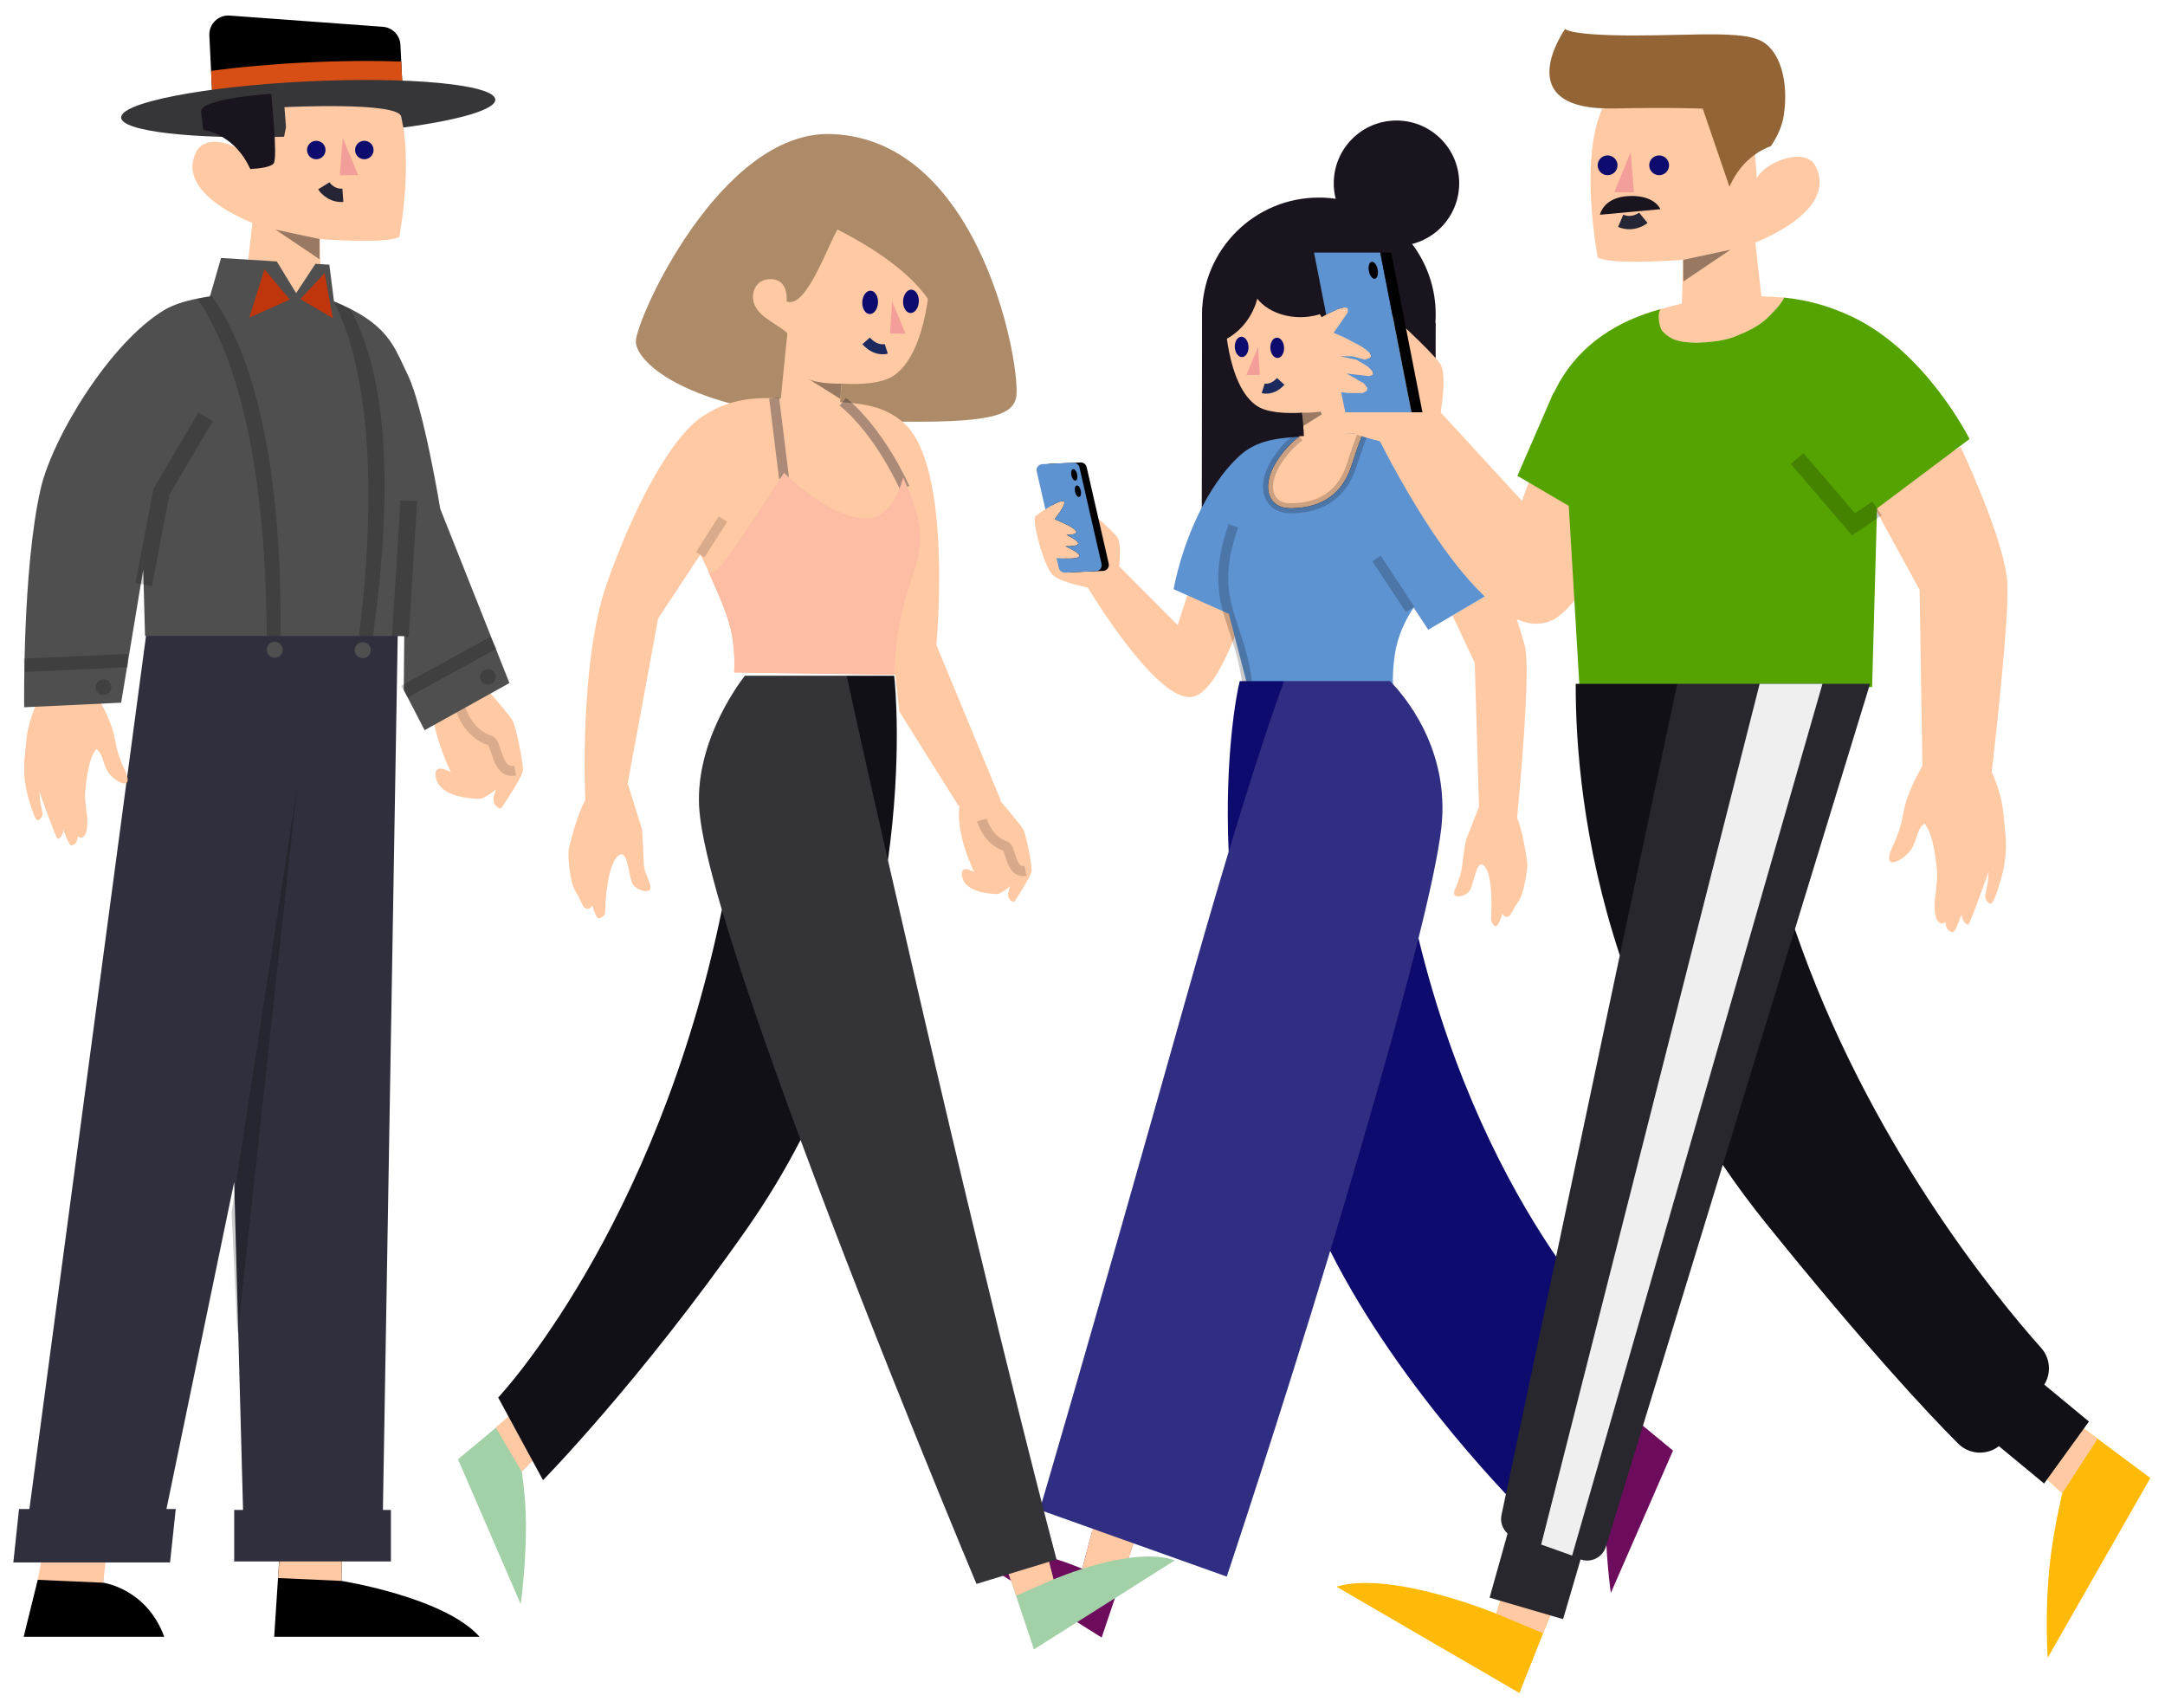 <svg width="649" height="512" viewBox="0 0 649 512" fill="none" xmlns="http://www.w3.org/2000/svg">
<g filter="url(#filter0_d_0_1)">
<path fill-rule="evenodd" clip-rule="evenodd" d="M356.342 90.182C356.313 109.522 371.969 125.224 391.308 125.253C410.648 125.281 426.35 109.627 426.379 90.287C426.408 70.947 410.753 55.245 391.413 55.216C372.073 55.187 356.371 70.842 356.342 90.182Z" fill="#19141E"/>
<path fill-rule="evenodd" clip-rule="evenodd" d="M433.423 50.953C433.408 61.337 424.977 69.742 414.594 69.726C404.211 69.711 395.806 61.281 395.821 50.897C395.837 40.514 404.267 32.109 414.65 32.124C425.034 32.14 433.439 40.57 433.423 50.953Z" fill="#19141E"/>
<path fill-rule="evenodd" clip-rule="evenodd" d="M426.376 92.735L426.287 151.878L356.251 151.774L356.339 92.631L426.376 92.735Z" fill="#19141E"/>
<path fill-rule="evenodd" clip-rule="evenodd" d="M372.781 117.659C375.881 119.721 381.518 119.975 386.318 119.698L387.422 133.338C387.422 133.338 395.215 129.938 399.677 127.42C400.447 126.988 401.114 126.579 401.626 126.217C401.542 125.414 401.349 123.545 401.105 121.21V121.201C400.663 116.997 400.062 111.28 399.668 107.513C402.298 103.525 409.461 102.628 409.471 97.019C409.471 95.338 408.489 92.43 404.863 92.425C399.996 92.416 400.687 98.25 400.687 98.25C395.186 100.392 387.586 81.631 384.341 77.441C382.565 75.149 370.902 80.537 370.902 80.537L363.165 89.194C363.015 90.255 363.56 111.524 372.781 117.659Z" fill="#FFC9A3"/>
<path fill-rule="evenodd" clip-rule="evenodd" d="M373.114 100L369.638 108.427L373.67 108.347L373.114 100Z" fill="#F39E99"/>
<path fill-rule="evenodd" clip-rule="evenodd" d="M376.815 100.366C376.902 102.049 377.891 103.361 379.026 103.295C380.161 103.23 381.011 101.813 380.924 100.129C380.837 98.446 379.848 97.134 378.713 97.199C377.578 97.265 376.728 98.682 376.815 100.366Z" fill="#0D0B6D"/>
<path fill-rule="evenodd" clip-rule="evenodd" d="M366.158 100.097C366.245 101.78 367.235 103.092 368.369 103.027C369.504 102.962 370.354 101.543 370.268 99.861C370.181 98.177 369.191 96.865 368.056 96.93C366.921 96.996 366.072 98.414 366.158 100.097Z" fill="#0D0B6D"/>
<path fill-rule="evenodd" clip-rule="evenodd" d="M373.541 80.442C373.538 82.77 373.146 85.008 372.43 87.082C372.335 87.341 372.24 87.609 372.13 87.867C371.44 89.604 370.521 91.214 369.412 92.651C366.422 96.518 362.044 99.134 357.086 99.659C356.832 99.685 356.582 99.706 356.328 99.716L356.339 92.632H356.344C356.339 92.41 356.339 92.194 356.34 91.973C356.353 83.229 359.23 75.195 364.037 68.865C364.931 67.687 365.894 66.572 366.917 65.519C369.236 67.551 371.07 70.177 372.217 73.181C373.075 75.421 373.545 77.871 373.541 80.442Z" fill="#19141E"/>
<path fill-rule="evenodd" clip-rule="evenodd" d="M400.715 80.032C400.707 85.092 396.121 89.35 389.863 90.649C389.368 90.755 388.864 90.84 388.346 90.903C387.516 91.014 386.661 91.066 385.792 91.065C377.558 91.052 370.892 86.094 370.901 79.987C370.902 79.4 370.964 78.823 371.086 78.263C372.211 72.975 378.382 68.938 385.824 68.949C393.979 68.961 400.594 73.829 400.71 79.856C400.715 79.914 400.715 79.973 400.715 80.032Z" fill="#19141E"/>
<path d="M374.66 112.383C374.66 112.383 377.288 113.231 379.92 110.303" stroke="#1C295E" stroke-width="3"/>
<path opacity="0.401" fill-rule="evenodd" clip-rule="evenodd" d="M386.32 119.696C386.32 119.696 392.394 119.876 394.983 118.461L386.643 123.698L386.32 119.696Z" fill="black"/>
<path fill-rule="evenodd" clip-rule="evenodd" d="M378.724 125.169C378.724 125.169 380.312 125.098 382.755 125.252C386.175 125.468 386.786 125.474 386.786 125.474L386.384 120.493L377.149 121.71L378.724 125.169Z" fill="#19141E"/>
<path fill-rule="evenodd" clip-rule="evenodd" d="M331.489 165.74C331.83 162.402 331.963 158.408 330.902 156.978C328.956 154.353 319.333 146.417 319.333 146.417L318.82 153.039L316.542 145.265C316.542 145.265 314.019 146.013 311.577 147.291C309.398 148.43 307.331 150.073 306.428 150.714C305.135 151.634 308.896 165.785 311.577 168.332C313.418 170.08 318.847 171.435 322.068 172.113C328.22 182.049 344.618 206.875 353.677 204.827C363.088 202.699 371.819 169.802 371.819 169.802L355.946 162.069L349.034 183.372L331.489 165.74ZM439.353 237.834L435.49 247.715C435.49 247.715 434.903 250.259 434.575 253.265C434.247 256.272 434.121 258.1 432.131 262.611C430.743 265.755 435.233 264.816 436.506 263.06C437.819 261.249 438.483 253.825 440.644 255.294C442.805 256.763 443.456 264.235 442.973 271.29C442.897 272.398 443.667 273.303 444.217 273.621C445.109 274.138 446.411 269.772 446.411 269.772C446.411 269.772 446.88 271.306 448.301 270.666C448.804 270.439 450.303 267.468 450.303 267.468C450.303 267.468 451.463 266.004 452.074 264.369C453.151 261.484 454.031 256.127 453.823 254.554C453.334 250.844 452.231 244.584 450.782 241.115C451.638 232.203 454.917 196.423 453.108 189.626C451.038 181.849 446.981 171.31 446.981 171.31L431.414 180.465L438.088 194.712L439.353 237.834ZM385.552 126.751C385.552 126.751 381.395 129.689 378.29 134.942C374.04 142.129 376.262 148.329 382.8 148.339C389.799 148.351 397.832 145.969 401.218 135.367C402.931 130.005 404.549 125.834 404.549 125.834L385.552 126.751Z" fill="#FFC9A3"/>
<path fill-rule="evenodd" clip-rule="evenodd" d="M311.279 147.491C312.712 146.669 314.077 146.054 314.745 146.21C315.915 146.483 313.774 149.551 312.212 151.571L312.23 151.648C314.751 152.662 318.054 154.166 318.585 155.267C318.956 156.035 317.507 156.287 315.713 156.321C317.364 157.113 318.805 157.969 319.14 158.664C319.57 159.554 317.559 159.75 315.397 159.719C317.306 160.59 319.096 161.58 319.475 162.365C319.957 163.367 317.353 163.49 314.918 163.399L315.544 166.134C315.736 166.973 316.5 167.555 317.36 167.517L326.703 167.109C327.814 167.06 328.61 166.016 328.362 164.931L321.742 135.998C321.55 135.159 320.787 134.577 319.927 134.615L310.584 135.023C309.472 135.072 308.677 136.116 308.925 137.201L311.279 147.491Z" fill="#020101"/>
<path fill-rule="evenodd" clip-rule="evenodd" d="M309.374 148.664C311.357 147.372 313.778 145.985 314.745 146.21C315.925 146.485 313.736 149.605 312.171 151.624C314.699 152.639 318.05 154.157 318.585 155.267C318.956 156.036 317.507 156.287 315.713 156.321C317.364 157.113 318.805 157.969 319.14 158.664C319.57 159.554 317.559 159.75 315.397 159.719C317.306 160.59 319.096 161.58 319.475 162.366C320.114 163.692 315.341 163.478 312.715 163.265L313.393 166.228C313.584 167.067 314.348 167.649 315.208 167.611L324.551 167.203C325.663 167.154 326.458 166.11 326.21 165.025L319.59 136.092C319.398 135.253 318.635 134.671 317.776 134.708L308.432 135.117C307.32 135.166 306.525 136.21 306.773 137.295L309.374 148.664Z" fill="#5E93D1"/>
<path fill-rule="evenodd" clip-rule="evenodd" d="M317.181 138.542C317.399 139.49 317.958 140.163 318.43 140.045C318.902 139.927 319.108 139.062 318.891 138.114C318.673 137.166 318.114 136.493 317.642 136.611C317.17 136.729 316.963 137.594 317.181 138.542Z" fill="#020101"/>
<path fill-rule="evenodd" clip-rule="evenodd" d="M318.274 143.448C318.491 144.397 319.05 145.07 319.523 144.952C319.995 144.834 320.201 143.969 319.984 143.021C319.766 142.072 319.207 141.399 318.735 141.518C318.262 141.636 318.056 142.5 318.274 143.448Z" fill="#020101"/>
<path fill-rule="evenodd" clip-rule="evenodd" d="M398.288 126.136L404.549 125.834C404.549 125.834 402.931 130.005 401.218 135.367C397.832 145.968 389.799 148.351 382.8 148.339C376.262 148.329 374.04 142.128 378.29 134.942C381.025 130.315 384.576 127.484 385.383 126.875C377.128 127.433 371.987 128.47 367.227 132.935C358.163 141.436 350.824 157.108 347.806 172.591L364.369 179.982L370.268 202.778L413.616 202.117C413.616 202.117 413.236 197.942 414.171 191.908C415.389 184.017 419.784 178.128 419.784 178.128L424.144 184.755L451.258 168.77C442.382 152.583 430 135.892 421.744 130.581C415.912 126.828 410.572 125.885 405.354 125.834C402.982 125.811 400.599 125.972 398.288 126.136Z" fill="#5E93D1"/>
<path opacity="0.203" d="M370.075 203.174C368.419 182.145 357.475 177.183 365.733 153.6" stroke="black" stroke-width="3"/>
<path opacity="0.202" d="M385.552 126.751C385.552 126.751 381.395 129.689 378.29 134.942C374.04 142.129 376.262 148.329 382.8 148.339C389.799 148.351 397.832 145.969 401.218 135.367C402.931 130.005 404.549 125.834 404.549 125.834" stroke="black" stroke-width="3"/>
<path opacity="0.203" d="M408.651 163.406L418.709 178.645" stroke="black" stroke-width="3"/>
<path fill-rule="evenodd" clip-rule="evenodd" d="M323.379 454.99L320.43 466.189C320.43 466.189 296.995 456.112 284.354 460.569L326.242 486.813L336.805 455.492L323.379 454.99ZM465.465 421.335L478.554 434.425C478.554 434.425 477.365 441.553 477.307 449.81C477.222 461.761 478.872 473.463 478.872 473.463L497.518 430.778L470.012 408.095L465.465 421.335Z" fill="#6D0B5D"/>
<path fill-rule="evenodd" clip-rule="evenodd" d="M339.362 448.873L325.618 446.311L320.429 466.19L331.502 470.961L339.362 448.873ZM470.203 408.083L468.765 424.671L478.554 434.426L486.326 421.388L470.203 408.083Z" fill="#FFC9A3"/>
<path fill-rule="evenodd" clip-rule="evenodd" d="M394.749 370.924C416.086 413.389 452.816 449.39 452.816 449.39L485.701 400.624C485.701 400.624 441.89 362.158 421.214 277.218C424.69 263.262 427.16 251.767 428.027 244.399C430.872 220.273 416.522 204.028 412.671 200.152H410.905L367.639 200.152C366.714 203.592 363.048 222.876 364.316 251.283C360.497 263.976 356.025 279.296 350.844 297.688C321.353 402.375 307.676 448.542 307.676 448.542L363.741 468.54C363.741 468.54 379.835 420.349 394.749 370.924Z" fill="#0D0B6D"/>
<path opacity="0.147" fill-rule="evenodd" clip-rule="evenodd" d="M307.676 448.542L363.741 468.54C363.741 468.54 380.582 418.111 395.774 367.518C405.262 335.958 414.905 302.534 421.215 277.217C424.69 263.262 427.16 251.766 428.027 244.399C430.872 220.273 416.522 204.028 412.671 200.152H380.926C378.286 207.283 372.968 222.578 364.316 251.284C360.497 263.976 356.025 279.296 350.844 297.687C321.353 402.375 307.676 448.542 307.676 448.542Z" fill="white"/>
</g>
<g filter="url(#filter1_d_0_1)">
<path fill-rule="evenodd" clip-rule="evenodd" d="M500.054 91.17L500.556 73.877C500.556 73.877 479.473 75.55 474.963 73.215C474.963 73.215 469.451 44.908 476.025 29.232L476.159 28.622L520.65 23.434L522.671 49.547C524.169 45.141 537.011 39.479 540.244 45.788C547.251 59.46 522.198 68.666 522.198 68.666L524.742 91.379" fill="#FFC9A3"/>
</g>
<g opacity="0.403" filter="url(#filter2_d_0_1)">
<path fill-rule="evenodd" clip-rule="evenodd" d="M500.556 73.877L514.773 70.838L500.625 80.365L500.556 73.877Z" fill="black"/>
</g>
<path fill-rule="evenodd" clip-rule="evenodd" d="M488.83 45.617L483.917 57.588L489.804 57.663L488.83 45.617Z" fill="#F39E99"/>
<path fill-rule="evenodd" clip-rule="evenodd" d="M494.431 49.019C494.138 50.631 495.212 52.174 496.829 52.466C498.447 52.757 499.995 51.687 500.287 50.075C500.58 48.462 499.506 46.92 497.889 46.628C496.271 46.337 494.723 47.407 494.431 49.019Z" fill="#0D0B6D"/>
<path fill-rule="evenodd" clip-rule="evenodd" d="M478.979 49.019C478.687 50.631 479.761 52.174 481.378 52.466C482.995 52.757 484.544 51.687 484.836 50.075C485.129 48.462 484.054 46.92 482.438 46.628C480.82 46.337 479.271 47.407 478.979 49.019Z" fill="#0D0B6D"/>
<path fill-rule="evenodd" clip-rule="evenodd" d="M510.429 32.559C510.429 32.559 500.824 32.137 483.944 32.511C451.734 33.224 469.18 8.689 469.18 8.689C469.18 8.689 470.27 10.634 490.062 10.634C494.433 10.634 498.677 10.537 502.67 10.445C513.735 10.192 522.87 9.983 527.424 12.008C533.547 14.73 536.291 24.227 534.721 34.618C534.226 37.902 532.735 41.021 530.844 43.809C527.384 45.072 522.115 48.117 518.719 55.36C518.618 55.575 518.527 55.783 518.445 55.983L510.429 32.559Z" fill="#936536"/>
<path fill-rule="evenodd" clip-rule="evenodd" d="M492.625 65.29C492.625 65.29 489.595 67.768 485.832 66.18L492.625 65.29Z" fill="white"/>
<path d="M492.625 65.29C492.625 65.29 489.595 67.768 485.832 66.18" stroke="#252535" stroke-width="4"/>
<path fill-rule="evenodd" clip-rule="evenodd" d="M497.743 62.703C497.743 62.703 496.104 58.432 488.34 58.753C480.576 59.073 479.613 64.365 479.613 64.365L497.743 62.703Z" fill="#19141E"/>
<g filter="url(#filter3_d_0_1)">
<path fill-rule="evenodd" clip-rule="evenodd" d="M409.667 128.265C416.947 142.599 442.5 189.653 460.717 182.148C474.357 176.528 490.685 129.939 490.685 129.939L464.143 114.098L452.217 146.114L427.864 119.583C428.691 114.325 429.354 107.453 427.705 105.03C424.899 100.906 410.699 88.201 410.699 88.201L408.114 109.728L407.662 107.913C407.663 107.812 407.638 107.703 407.587 107.584C407.582 107.573 407.577 107.562 407.572 107.55L406.527 103.35C406.965 103.128 407.145 102.811 406.956 102.373C406.801 102.017 406.465 101.628 405.996 101.218L402.427 86.876C402.427 86.876 401.256 87.398 399.539 88.181C396.777 87.61 386.775 94.429 386.623 94.532L386.621 94.534C384.585 95.853 389.428 117.655 393.363 121.705C396.162 124.586 404.872 127.071 409.667 128.265ZM572.274 225.483L570.648 228.578C570.648 228.578 569.176 231.107 567.636 235.522C566.096 239.936 566.735 242.636 563.403 249.569C559.62 257.439 566.386 254.194 568.812 250.759C570.706 248.077 570.491 244.453 572.946 242.829C573.768 244.145 575.648 246.027 576.697 257.382C576.885 259.419 575.964 266.025 575.964 266.025C575.944 268.004 575.691 272.132 577.938 272.762C578.495 272.919 579.22 272.301 579.22 272.301C579.22 272.301 579.002 274.884 581.298 275.398C582.201 275.6 583.995 270.023 583.995 270.023C583.995 270.023 584.268 272.855 585.983 273.17C586.467 273.259 592.191 257.101 592.191 257.101L591.847 260.751L591.087 264.488C591.087 264.488 591.148 266.501 592.76 266.856C593.4 266.998 594.628 263.642 595.779 259.694C597.569 253.551 597.532 248.935 597.005 244.344C596.37 238.797 596.653 236.933 594.19 230.13C593.896 229.317 593.501 228.382 593.059 227.422C594.41 215.727 598.217 181.494 597.751 170.984C597.185 158.237 583.718 129.939 583.718 129.939L556.377 145.268L571.447 172.805L572.274 225.483ZM506.862 98.681C522.699 97.747 529.38 87.877 530.904 85.207C520.856 84.511 519.806 84.613 506.421 86.003C500.993 86.568 497.186 87.726 493.499 88.738C492.701 91.454 491.566 99.575 506.862 98.681Z" fill="#FFC9A3"/>
<path fill-rule="evenodd" clip-rule="evenodd" d="M557.201 201.921H469.484L466.269 147.624L450.874 138.625L461.661 113.756L461.755 113.774C462.204 112.871 462.698 111.932 463.237 110.958C469.931 98.865 481.382 92.046 493.499 88.738C493.695 88.684 493.774 88.646 493.783 88.659C493.806 88.691 493.386 89.045 493.266 90.286C493.098 92.02 493.643 94.372 494.218 95.088C495.573 96.774 497.619 97.732 498.442 97.957C499.265 98.182 499.917 98.313 500.645 98.458C501.156 98.56 504.058 98.775 504.559 98.749C508.69 98.534 510.714 98.342 513.315 97.722C514.235 97.503 515.188 97.253 516.318 96.776C516.529 96.687 516.762 96.591 517.01 96.489C518.231 95.986 519.857 95.316 521.509 94.39C523.255 93.412 525.034 92.121 526.322 90.803C526.446 90.676 526.568 90.552 526.686 90.432C528.038 89.05 528.961 88.107 529.6 87.162C530.032 86.522 530.196 86.309 530.292 86.184C530.35 86.109 530.383 86.065 530.437 85.979C530.578 85.749 530.701 85.546 530.735 85.41C530.773 85.264 530.638 85.202 530.644 85.187C530.647 85.178 530.706 85.188 530.904 85.207C537.077 85.819 543.713 87.417 550.948 90.803C573.328 101.272 586.407 127.575 586.407 127.575L558.672 148.375L557.201 201.921Z" fill="#55A300"/>
<path opacity="0.201" d="M558.673 148.372L551.638 153.147L534.725 133.453" stroke="black" stroke-width="5"/>
<path fill-rule="evenodd" clip-rule="evenodd" d="M398.047 113.561L399.273 119.573H419.119L409.757 71.708H389.911C390.426 74.338 391.637 80.533 393.546 90.293L397.448 88.484L398.664 88.147L399.621 88.201L400.036 88.484V89.647L395.793 95.749L399.039 97.163L404.032 99.782L405.474 100.781L406.033 101.299L406.49 101.708L406.781 102.059L406.955 102.373L407.03 102.781L406.955 102.961L406.868 103.1L406.742 103.225L405.105 103.804L401.372 102.781H397.682L402.608 103.804L405.853 105.745L406.955 106.785L407.578 107.549V108.248L406.49 108.738L399.621 107.949L401.895 109.187L403.402 110.121L404.784 110.834L405.853 112.213V112.893L405.474 113.293L404.515 113.803H403.052H400.105L398.047 113.561Z" fill="#5E93D1"/>
<path fill-rule="evenodd" clip-rule="evenodd" d="M419.121 119.573H422.405L413.043 71.708H409.76L419.121 119.573Z" fill="#020101"/>
<path fill-rule="evenodd" clip-rule="evenodd" d="M406.342 77.266C406.616 78.664 407.43 79.682 408.159 79.54C408.887 79.397 409.255 78.149 408.981 76.751C408.707 75.352 407.893 74.334 407.165 74.476C406.436 74.619 406.068 75.868 406.342 77.266Z" fill="#020101"/>
</g>
<g filter="url(#filter4_d_0_1)">
<path fill-rule="evenodd" clip-rule="evenodd" d="M614.217 443.55L596.48 427.229L602.641 410.719L640.605 439.003L609.852 492.867C609.852 492.867 608.864 479.481 610.472 464.653C611.582 454.411 614.217 443.55 614.217 443.55ZM444.549 479.655L448.6 466.551L465.752 467.461L451.477 503.447L396.642 471.571C412.914 466.629 444.549 479.655 444.549 479.655Z" fill="#FFBA07"/>
<path fill-rule="evenodd" clip-rule="evenodd" d="M624.751 427.296L602.901 410.704L600.951 431.389L614.218 443.551L624.751 427.296ZM458.584 485.528L464.844 470.298L447.887 468.765L444.549 479.654L458.584 485.528Z" fill="#FFC9A3"/>
<path fill-rule="evenodd" clip-rule="evenodd" d="M534.053 274.512L556.576 200.959H498.775L468.351 200.96C468.293 218.951 470.404 248.586 481.574 282.33L446.11 450.07C445.669 452.177 446.414 454.28 447.928 455.641L442.539 474.856L464.565 481.296L469.812 463.39L469.949 463.435C473.072 464.471 476.434 462.73 477.396 459.587L512.435 345.15C516.386 350.999 520.692 356.837 525.372 362.635C555.002 399.341 573.47 419.138 582.967 428.661C586.358 432.067 591.633 432.233 595.209 429.451L608.753 440.65L622.201 422.073L608.816 411.005C610.962 407.55 610.609 403.059 607.867 399.993C594.22 384.701 555.812 338.001 534.053 274.512Z" fill="#101016"/>
<path opacity="0.099" fill-rule="evenodd" clip-rule="evenodd" d="M469.811 463.39L469.949 463.435C473.072 464.471 476.435 462.73 477.396 459.587L512.435 345.149L534.053 274.513L556.576 200.959H498.775L481.574 282.33L446.11 450.07C445.669 452.177 446.414 454.28 447.928 455.641L442.538 474.856L464.564 481.296L469.811 463.39Z" fill="white"/>
<path fill-rule="evenodd" clip-rule="evenodd" d="M457.997 458.941L467.274 462.248L504.498 332.641L527.463 252.684L542.317 200.96H523.489L520.179 214.004L494.673 314.468L457.997 458.941Z" fill="#EFEFEF"/>
</g>
<g filter="url(#filter5_d_0_1)">
<path fill-rule="evenodd" clip-rule="evenodd" d="M186.607 98.395C186.607 104.472 202.537 120.689 255.525 122.171C290.804 123.158 298.851 121.133 300.52 115.567C302.618 108.577 290.869 37.567 245.059 36.176C212.038 35.174 186.607 91.61 186.607 98.395Z" fill="#AE8B68"/>
<path fill-rule="evenodd" clip-rule="evenodd" d="M248.291 110.979C248.291 110.979 241.317 111.185 238.345 109.562L247.92 115.573L248.291 110.979Z" fill="#FFC9A3"/>
<path fill-rule="evenodd" clip-rule="evenodd" d="M263.831 108.644C260.277 111.006 253.806 111.297 248.289 110.979L247.028 126.64L229.565 120.853C229.565 120.853 231.297 102.501 232.046 95.862C228.428 92.578 221.724 90.518 221.713 84.942C221.713 83.017 222.84 79.673 227.004 79.668C232.59 79.662 231.798 86.355 231.798 86.355C238.113 88.814 244.579 67.577 248.306 62.761C250.344 60.135 265.994 66.024 265.994 66.024L274.876 75.957C275.049 77.176 274.423 101.601 263.831 108.644Z" fill="#FFC9A3"/>
<path fill-rule="evenodd" clip-rule="evenodd" d="M263.45 86.345L267.441 96.019L262.81 95.927L263.45 86.345Z" fill="#F39E99"/>
<path fill-rule="evenodd" clip-rule="evenodd" d="M259.201 86.764C259.101 88.697 257.965 90.202 256.662 90.127C255.359 90.052 254.384 88.425 254.483 86.492C254.583 84.559 255.719 83.053 257.022 83.128C258.325 83.203 259.301 84.831 259.201 86.764Z" fill="#0D0B6D"/>
<path fill-rule="evenodd" clip-rule="evenodd" d="M271.436 86.455C271.336 88.388 270.199 89.894 268.897 89.819C267.594 89.744 266.618 88.116 266.717 86.184C266.817 84.251 267.954 82.745 269.256 82.82C270.559 82.894 271.535 84.523 271.436 86.455Z" fill="#0D0B6D"/>
<path d="M261.675 100.56C261.675 100.56 258.658 101.534 255.635 98.173" stroke="#1C295E" stroke-width="3"/>
<path opacity="0.398" fill-rule="evenodd" clip-rule="evenodd" d="M248.279 110.979C248.279 110.979 241.306 111.185 238.334 109.562L247.909 115.573L248.279 110.979Z" fill="black"/>
<path fill-rule="evenodd" clip-rule="evenodd" d="M239.761 61.421C239.761 61.421 274.257 75.359 277.907 93.944C281.558 112.529 277.147 57.011 277.147 57.011L239.761 61.421Z" fill="#AE8B68"/>
<path fill-rule="evenodd" clip-rule="evenodd" d="M295.792 235.952L296.018 235.923L276.692 189.332C276.692 189.332 281.743 136.383 267.146 122.981C260.728 117.089 253.682 116.741 240.483 116.088C239.29 116.029 238.046 115.968 236.748 115.9C235.586 115.839 234.412 115.756 233.226 115.673C225.171 115.106 216.55 114.5 207.114 120.445C196.589 127.076 185.334 149.835 177.947 170.791C169.586 194.512 171.411 235.026 171.448 235.833C169.415 239.45 167.498 246.17 166.553 250.161C166.155 251.848 166.63 257.743 167.583 260.976C168.123 262.808 169.316 264.506 169.316 264.506C169.316 264.506 170.749 267.871 171.307 268.165C172.885 268.995 173.581 267.375 173.581 267.375C173.581 267.375 174.645 271.679 175.729 271.203C175.767 271.187 175.806 271.17 175.846 271.153H175.846C176.506 270.867 177.379 270.489 177.402 269.348C177.557 261.648 179.065 253.604 181.711 252.215C183.41 251.324 184.025 254.351 184.601 257.185C184.922 258.765 185.231 260.285 185.708 261.033C187.002 263.059 192.096 264.504 190.811 260.962C190.478 260.046 190.207 259.321 189.985 258.728C189.465 257.337 189.217 256.675 189.091 255.99C188.975 255.365 188.961 254.722 188.933 253.493L188.93 253.372C188.856 250.079 188.435 244.482 188.435 244.482L184.249 231.094C184.2 231.126 184.151 231.157 184.102 231.188L193.295 181.344L205.934 162.24C205.934 162.24 214.112 178.039 215.453 186.545C216.482 193.049 216.065 197.549 216.065 197.549L264.364 198.261L265.593 209.268L283.323 237.514L283.647 237.474C282.256 245.677 288.035 257.402 288.035 257.402C288.035 257.402 285.028 255.568 284.43 257.172C284.164 257.885 283.561 263.586 294.821 263.97C296.016 264.012 298.892 261.579 298.892 261.579C298.892 261.579 296.795 265.583 300.006 266.37C300.006 266.37 305.18 258.617 305.26 256.892C305.339 255.167 303.678 246.434 302.78 244.671C302.262 243.654 298.709 239.385 295.792 235.952Z" fill="#FFC9A3"/>
<path opacity="0.153" d="M290.334 241.756C290.334 241.756 291.914 247.724 297.336 249.584C299.232 250.235 298.759 257.911 303.406 256.993" stroke="black" stroke-width="3"/>
<path opacity="0.398" d="M228.066 115.33L231.035 139.37" stroke="#2B2B38" stroke-width="3"/>
<path opacity="0.398" d="M267.208 142.241C267.208 142.241 260.019 125.717 248.657 116.402" stroke="#2B2B38" stroke-width="3"/>
<path opacity="0.149" d="M205.934 162.24L212.718 151.579" stroke="black" stroke-width="3"/>
<path fill-rule="evenodd" clip-rule="evenodd" d="M264.052 198.256L216.065 197.55C216.065 197.55 216.547 193.039 215.453 186.546C214.276 179.562 208.977 169.301 208.093 166.629C208.093 166.629 208.91 169.23 211.919 165.758C216.228 160.786 231.035 137.702 231.035 137.702C231.035 137.702 245.01 151.826 256.225 151.392C263.956 151.094 266.723 139.126 266.723 139.126C279.112 166.051 265.439 162.705 264.052 198.256Z" fill="#FCBDA4"/>
<path fill-rule="evenodd" clip-rule="evenodd" d="M308.833 458.003L311.807 469.392C311.807 469.392 335.429 459.144 348.172 463.676L305.947 490.364L295.299 458.513L308.833 458.003ZM165.602 423.778L152.408 437.089C152.408 437.089 153.607 444.338 153.665 452.735C153.75 464.888 152.087 476.788 152.087 476.788L133.291 433.382L161.019 410.313L165.602 423.778Z" fill="#A2D0A7"/>
<path fill-rule="evenodd" clip-rule="evenodd" d="M295.966 460.98L309.358 459.927L311.807 469.392L300.645 474.243L295.966 460.98ZM160.826 410.301L162.276 427.17L152.408 437.09L144.573 423.833L160.826 410.301Z" fill="#FFC9A3"/>
<path fill-rule="evenodd" clip-rule="evenodd" d="M262.176 253.844C264.875 265.669 268.091 279.677 271.918 296.218C296.854 403.96 312.706 463.418 312.706 463.418L310.44 464.107L310.429 464.113L298.4 467.783L298.369 467.788L288.72 470.734C288.72 470.734 259.732 401.69 235.987 337.668C231.371 346.591 226.035 355.529 219.869 364.333C187.707 410.252 158.777 439.641 158.777 439.641L155.634 433.846L155.629 433.841L148.512 420.721L148.45 420.605L145.343 414.878C145.343 414.878 192.678 364.729 212.398 268.687C208.738 256.235 206.31 246.048 205.699 239.37C203.898 219.666 216.642 201.972 219.284 198.536H249.823L264.04 198.536C264.348 201.027 266.468 223.07 262.176 253.843V253.844Z" fill="#101016"/>
<path opacity="0.145" fill-rule="evenodd" clip-rule="evenodd" d="M312.706 463.418L310.44 464.107L310.429 464.113L298.4 467.783L298.369 467.788L288.72 470.734C288.72 470.734 259.733 401.689 235.987 337.668C226.605 312.367 218.037 287.848 212.398 268.687C208.738 256.235 206.31 246.048 205.699 239.37C203.898 219.666 216.642 201.972 219.285 198.536H249.823C251.352 205.72 254.856 221.775 262.176 253.843C264.875 265.669 268.091 279.677 271.919 296.218C296.854 403.96 312.706 463.418 312.706 463.418Z" fill="white"/>
</g>
<g filter="url(#filter6_d_0_1)">
<path fill-rule="evenodd" clip-rule="evenodd" d="M117.071 30.695L59.996 32.139L59.952 31.226L59.273 17.248L58.755 6.611C58.587 3.203 61.449 0.418 64.862 0.669L110.757 4.028C113.634 4.234 115.894 6.552 116.036 9.42L116.283 14.444L116.962 28.515L117.071 30.695Z" fill="black"/>
</g>
<g filter="url(#filter7_d_0_1)">
<path fill-rule="evenodd" clip-rule="evenodd" d="M116.962 28.514C108.708 29.619 99.079 30.489 88.787 30.985C78.267 31.495 68.403 31.549 59.952 31.225L59.272 17.248C67.649 16.109 77.475 15.21 87.999 14.704C98.292 14.208 107.954 14.145 116.283 14.444L116.962 28.514Z" fill="#D84F15"/>
</g>
<g filter="url(#filter8_d_0_1)">
<path fill-rule="evenodd" clip-rule="evenodd" d="M92.299 83.778L91.83 67.652C91.83 67.652 111.479 69.213 115.682 67.035C115.682 67.035 120.819 40.639 114.692 26.022L114.568 25.452L73.105 21.597L70.331 43.748C68.934 39.64 57.856 35.577 54.843 41.461C48.313 54.209 71.661 62.794 71.661 62.794L69.29 83.972" fill="#FFC9A3"/>
</g>
<g opacity="0.398" filter="url(#filter9_d_0_1)">
<path fill-rule="evenodd" clip-rule="evenodd" d="M91.83 67.652L78.582 64.819L91.767 73.702L91.83 67.652Z" fill="black"/>
</g>
<path fill-rule="evenodd" clip-rule="evenodd" d="M102.76 41.3L107.338 52.463L101.851 52.533L102.76 41.3Z" fill="#F39E99"/>
<path fill-rule="evenodd" clip-rule="evenodd" d="M97.54 44.473C97.812 45.976 96.811 47.415 95.304 47.687C93.796 47.958 92.354 46.961 92.081 45.457C91.808 43.954 92.809 42.516 94.316 42.243C95.824 41.971 97.267 42.969 97.54 44.473Z" fill="#0D0B6D"/>
<path fill-rule="evenodd" clip-rule="evenodd" d="M111.94 44.473C112.212 45.976 111.211 47.415 109.704 47.687C108.196 47.958 106.754 46.961 106.481 45.457C106.208 43.954 107.209 42.516 108.717 42.243C110.224 41.971 111.667 42.969 111.94 44.473Z" fill="#0D0B6D"/>
<path fill-rule="evenodd" clip-rule="evenodd" d="M97.067 55.694C97.067 55.694 98.984 58.795 102.783 58.533L97.067 55.694Z" fill="white"/>
<path d="M97.067 55.694C97.067 55.694 98.984 58.795 102.783 58.533" stroke="#252535" stroke-width="4"/>
<g filter="url(#filter10_d_0_1)">
<path fill-rule="evenodd" clip-rule="evenodd" d="M116.899 34.23C133.523 32.013 144.617 28.845 144.471 25.839C144.252 21.342 118.967 18.911 87.997 20.408C57.026 21.905 32.096 26.764 32.314 31.26C32.515 35.382 53.77 37.768 81.161 36.986L81.73 34.119L81.269 28.122C81.269 28.122 115.12 26.42 116.246 30.879L116.899 34.23Z" fill="#363638"/>
</g>
<path fill-rule="evenodd" clip-rule="evenodd" d="M75.034 50.673C78.339 50.481 81.217 50.008 82.035 48.986C83.35 47.346 81.268 28.122 81.268 28.122C81.268 28.122 59.943 29.423 60.277 33.504C60.277 33.504 60.55 35.891 60.907 38.878C63 39.239 70.58 41.158 74.904 50.386C74.95 50.483 74.993 50.579 75.034 50.673Z" fill="#19141E"/>
<g filter="url(#filter11_d_0_1)">
<path fill-rule="evenodd" clip-rule="evenodd" d="M98.381 469.837L98.541 455.988L80.773 446.994L78.194 486.584H139.754C129.279 474.727 98.381 469.837 98.381 469.837ZM26.918 470.377L27.077 454.822L10.041 466.789L7.31 469.517L3.096 486.584H45.229C39.931 472.084 26.918 470.377 26.918 470.377Z" fill="black"/>
<path fill-rule="evenodd" clip-rule="evenodd" d="M7.309 469.516L11.015 449.456L28.783 454.822L26.918 470.376L7.309 469.516ZM79.341 468.976L80.773 450.622L98.542 455.989L98.381 469.836L79.341 468.976Z" fill="#FFC9A3"/>
<path fill-rule="evenodd" clip-rule="evenodd" d="M100.139 186.419H115.224L110.785 448.577H113.181V464.009H66.203V448.577H68.861L66.201 350.26L45.896 448.293H48.685L46.979 464.293H0L1.705 448.293H4.813L39.793 186.419H61.771H100.139Z" fill="#2F2F3D"/>
<path opacity="0.2" fill-rule="evenodd" clip-rule="evenodd" d="M65.415 359.349L84.99 232.565L67.19 395.969L65.415 359.349Z" fill="black"/>
</g>
<g filter="url(#filter12_d_0_1)">
<path fill-rule="evenodd" clip-rule="evenodd" d="M131.199 227.457C131.199 227.457 122.32 209.96 126.605 200.172C128.103 196.751 135.974 195.789 135.974 195.789C135.974 195.789 148.534 209.833 149.658 211.978C150.782 214.122 152.861 224.74 152.762 226.838C152.663 228.935 146.186 238.361 146.186 238.361C142.167 237.405 144.792 232.536 144.792 232.536C144.792 232.536 141.191 235.494 139.695 235.444C125.6 234.977 126.355 228.046 126.689 227.178C127.437 225.228 131.199 227.457 131.199 227.457ZM26.865 207.868L24.309 202.995L9.909 201.385C8.87 202.99 6.908 206.755 6.008 209.246C4.264 214.07 4.075 216.095 3.781 219.227C3.707 220.014 3.627 220.871 3.513 221.861C3.047 225.936 3.015 230.033 4.601 235.486C5.621 238.99 6.709 241.968 7.275 241.843C8.703 241.527 8.757 239.741 8.757 239.741L8.084 236.423L7.779 233.185C7.779 233.185 12.85 247.526 13.28 247.447C14.799 247.167 15.041 244.654 15.041 244.654C15.041 244.654 16.629 249.603 17.429 249.424C19.463 248.968 19.271 246.676 19.271 246.676C19.271 246.676 19.913 247.223 20.406 247.084C22.249 246.566 22.194 243.386 22.161 241.523C22.158 241.375 22.156 241.235 22.154 241.105C22.154 241.105 21.339 235.242 21.506 233.434C22.355 224.225 23.818 222.035 24.62 220.835C24.696 220.722 24.766 220.617 24.829 220.517C26.088 221.351 26.554 222.781 27.049 224.299C27.409 225.402 27.785 226.553 28.491 227.555C30.64 230.604 36.634 233.484 33.283 226.499C31.422 222.62 30.959 220.234 30.53 218.018C30.278 216.719 30.038 215.479 29.533 214.031C28.168 210.113 26.865 207.868 26.865 207.868Z" fill="#FFC9A3"/>
<path opacity="0.148" d="M134.078 208.434C134.078 208.434 136.055 215.69 142.843 217.952C145.217 218.743 144.624 228.076 150.442 226.96" stroke="black" stroke-width="3"/>
<path fill-rule="evenodd" clip-rule="evenodd" d="M58.92 84.877L62.266 73.323L78.978 74.362L84.769 83.858L90.559 75.08L94.726 75.337L96.127 86.339C96.877 86.647 97.592 86.955 98.279 87.263C99.226 87.689 100.114 88.109 100.949 88.535L100.996 88.559C111.48 93.871 113.998 99.286 117.031 105.809V105.81C117.42 106.646 117.817 107.5 118.24 108.374C123.02 118.225 127.969 148.488 127.969 148.488L148.713 200.725L123.283 214.861L117.03 202.768L117.188 186.624H80.077L75.963 186.618H39.477L38.934 166.739L32.313 206.614L3.248 207.985C3.248 207.985 2.676 166.459 8.209 142.435C11.733 127.132 28.947 98.696 45.25 88.92C47.856 87.356 51.316 86.259 55.178 85.5C56.391 85.259 57.644 85.052 58.92 84.877ZM80.769 190.753C80.769 192.075 79.696 193.147 78.372 193.147C77.048 193.147 75.975 192.075 75.975 190.753C75.975 189.43 77.048 188.358 78.372 188.358C79.696 188.358 80.769 189.43 80.769 190.753ZM104.741 193.28C106.066 193.28 107.139 192.208 107.139 190.886C107.139 189.563 106.066 188.491 104.741 188.491C103.418 188.491 102.344 189.563 102.344 190.886C102.344 192.208 103.418 193.28 104.741 193.28Z" fill="#4F4F4F"/>
<path opacity="0.197" d="M39.059 171.231L44.409 143.333L57.639 120.945" stroke="black" stroke-width="5"/>
<path opacity="0.196" d="M116.02 186.738L118.547 146.088" stroke="black" stroke-width="5"/>
<path fill-rule="evenodd" clip-rule="evenodd" d="M75.27 76.71L70.746 91.185L82.89 85.786L75.27 76.71ZM93.318 77.871L86.031 85.645L95.782 91.362L93.318 77.871Z" fill="#BF360C"/>
<path opacity="0.198" fill-rule="evenodd" clip-rule="evenodd" d="M29.347 201.943C29.347 203.232 28.301 204.277 27.01 204.277C25.719 204.277 24.673 203.232 24.673 201.943C24.673 200.653 25.719 199.608 27.01 199.608C28.301 199.608 29.347 200.653 29.347 201.943Z" fill="black"/>
<path opacity="0.199" fill-rule="evenodd" clip-rule="evenodd" d="M144.597 198.889C144.597 200.179 143.551 201.223 142.26 201.223C140.969 201.223 139.922 200.179 139.922 198.889C139.922 197.6 140.969 196.554 142.26 196.554C143.551 196.554 144.597 197.6 144.597 198.889Z" fill="black"/>
<path opacity="0.203" d="M3.234 195.387L34.28 194.01" stroke="black" stroke-width="4"/>
<path opacity="0.199" d="M117.188 203.319L143.915 188.638" stroke="black" stroke-width="4"/>
<path opacity="0.198" fill-rule="evenodd" clip-rule="evenodd" d="M80.077 186.624L75.963 186.618C75.724 136.85 67.56 103.646 55.178 85.5V85.495L59.35 84.526C59.415 84.613 59.479 84.701 59.537 84.794C72.182 102.537 80.55 135.572 80.077 186.624Z" fill="black"/>
<path opacity="0.197" fill-rule="evenodd" clip-rule="evenodd" d="M107.81 186.624H103.62C109.498 138.753 105.782 105.63 96.117 86.335C96.1 86.288 96.076 86.247 96.053 86.201L98.279 87.263L100.949 88.535L100.996 88.559C111.094 107.37 114.5 137.708 107.81 186.624Z" fill="black"/>
</g>
<defs>
<filter id="filter0_d_0_1" x="284.354" y="32.124" width="221.164" height="462.689" filterUnits="userSpaceOnUse" color-interpolation-filters="sRGB">
<feFlood flood-opacity="0" result="BackgroundImageFix"/>
<feColorMatrix in="SourceAlpha" type="matrix" values="0 0 0 0 0 0 0 0 0 0 0 0 0 0 0 0 0 0 127 0" result="hardAlpha"/>
<feOffset dx="4" dy="4"/>
<feGaussianBlur stdDeviation="2"/>
<feComposite in2="hardAlpha" operator="out"/>
<feColorMatrix type="matrix" values="0 0 0 0 0 0 0 0 0 0 0 0 0 0 0 0 0 0 0.25 0"/>
<feBlend mode="normal" in2="BackgroundImageFix" result="effect1_dropShadow_0_1"/>
<feBlend mode="normal" in="SourceGraphic" in2="effect1_dropShadow_0_1" result="shape"/>
</filter>
<filter id="filter1_d_0_1" x="472.8" y="23.434" width="76.681" height="75.945" filterUnits="userSpaceOnUse" color-interpolation-filters="sRGB">
<feFlood flood-opacity="0" result="BackgroundImageFix"/>
<feColorMatrix in="SourceAlpha" type="matrix" values="0 0 0 0 0 0 0 0 0 0 0 0 0 0 0 0 0 0 127 0" result="hardAlpha"/>
<feOffset dx="4" dy="4"/>
<feGaussianBlur stdDeviation="2"/>
<feComposite in2="hardAlpha" operator="out"/>
<feColorMatrix type="matrix" values="0 0 0 0 0 0 0 0 0 0 0 0 0 0 0 0 0 0 0.25 0"/>
<feBlend mode="normal" in2="BackgroundImageFix" result="effect1_dropShadow_0_1"/>
<feBlend mode="normal" in="SourceGraphic" in2="effect1_dropShadow_0_1" result="shape"/>
</filter>
<filter id="filter2_d_0_1" x="500.556" y="70.838" width="22.217" height="17.527" filterUnits="userSpaceOnUse" color-interpolation-filters="sRGB">
<feFlood flood-opacity="0" result="BackgroundImageFix"/>
<feColorMatrix in="SourceAlpha" type="matrix" values="0 0 0 0 0 0 0 0 0 0 0 0 0 0 0 0 0 0 127 0" result="hardAlpha"/>
<feOffset dx="4" dy="4"/>
<feGaussianBlur stdDeviation="2"/>
<feComposite in2="hardAlpha" operator="out"/>
<feColorMatrix type="matrix" values="0 0 0 0 0 0 0 0 0 0 0 0 0 0 0 0 0 0 0.25 0"/>
<feBlend mode="normal" in2="BackgroundImageFix" result="effect1_dropShadow_0_1"/>
<feBlend mode="normal" in="SourceGraphic" in2="effect1_dropShadow_0_1" result="shape"/>
</filter>
<filter id="filter3_d_0_1" x="386.14" y="71.708" width="219.65" height="211.696" filterUnits="userSpaceOnUse" color-interpolation-filters="sRGB">
<feFlood flood-opacity="0" result="BackgroundImageFix"/>
<feColorMatrix in="SourceAlpha" type="matrix" values="0 0 0 0 0 0 0 0 0 0 0 0 0 0 0 0 0 0 127 0" result="hardAlpha"/>
<feOffset dx="4" dy="4"/>
<feGaussianBlur stdDeviation="2"/>
<feComposite in2="hardAlpha" operator="out"/>
<feColorMatrix type="matrix" values="0 0 0 0 0 0 0 0 0 0 0 0 0 0 0 0 0 0 0.25 0"/>
<feBlend mode="normal" in2="BackgroundImageFix" result="effect1_dropShadow_0_1"/>
<feBlend mode="normal" in="SourceGraphic" in2="effect1_dropShadow_0_1" result="shape"/>
</filter>
<filter id="filter4_d_0_1" x="396.642" y="200.959" width="251.963" height="310.488" filterUnits="userSpaceOnUse" color-interpolation-filters="sRGB">
<feFlood flood-opacity="0" result="BackgroundImageFix"/>
<feColorMatrix in="SourceAlpha" type="matrix" values="0 0 0 0 0 0 0 0 0 0 0 0 0 0 0 0 0 0 127 0" result="hardAlpha"/>
<feOffset dx="4" dy="4"/>
<feGaussianBlur stdDeviation="2"/>
<feComposite in2="hardAlpha" operator="out"/>
<feColorMatrix type="matrix" values="0 0 0 0 0 0 0 0 0 0 0 0 0 0 0 0 0 0 0.25 0"/>
<feBlend mode="normal" in2="BackgroundImageFix" result="effect1_dropShadow_0_1"/>
<feBlend mode="normal" in="SourceGraphic" in2="effect1_dropShadow_0_1" result="shape"/>
</filter>
<filter id="filter5_d_0_1" x="133.291" y="36.163" width="222.881" height="462.201" filterUnits="userSpaceOnUse" color-interpolation-filters="sRGB">
<feFlood flood-opacity="0" result="BackgroundImageFix"/>
<feColorMatrix in="SourceAlpha" type="matrix" values="0 0 0 0 0 0 0 0 0 0 0 0 0 0 0 0 0 0 127 0" result="hardAlpha"/>
<feOffset dx="4" dy="4"/>
<feGaussianBlur stdDeviation="2"/>
<feComposite in2="hardAlpha" operator="out"/>
<feColorMatrix type="matrix" values="0 0 0 0 0 0 0 0 0 0 0 0 0 0 0 0 0 0 0.25 0"/>
<feBlend mode="normal" in2="BackgroundImageFix" result="effect1_dropShadow_0_1"/>
<feBlend mode="normal" in="SourceGraphic" in2="effect1_dropShadow_0_1" result="shape"/>
</filter>
<filter id="filter6_d_0_1" x="58.748" y="0.653" width="66.323" height="39.486" filterUnits="userSpaceOnUse" color-interpolation-filters="sRGB">
<feFlood flood-opacity="0" result="BackgroundImageFix"/>
<feColorMatrix in="SourceAlpha" type="matrix" values="0 0 0 0 0 0 0 0 0 0 0 0 0 0 0 0 0 0 127 0" result="hardAlpha"/>
<feOffset dx="4" dy="4"/>
<feGaussianBlur stdDeviation="2"/>
<feComposite in2="hardAlpha" operator="out"/>
<feColorMatrix type="matrix" values="0 0 0 0 0 0 0 0 0 0 0 0 0 0 0 0 0 0 0.25 0"/>
<feBlend mode="normal" in2="BackgroundImageFix" result="effect1_dropShadow_0_1"/>
<feBlend mode="normal" in="SourceGraphic" in2="effect1_dropShadow_0_1" result="shape"/>
</filter>
<filter id="filter7_d_0_1" x="59.272" y="14.263" width="65.69" height="25.165" filterUnits="userSpaceOnUse" color-interpolation-filters="sRGB">
<feFlood flood-opacity="0" result="BackgroundImageFix"/>
<feColorMatrix in="SourceAlpha" type="matrix" values="0 0 0 0 0 0 0 0 0 0 0 0 0 0 0 0 0 0 127 0" result="hardAlpha"/>
<feOffset dx="4" dy="4"/>
<feGaussianBlur stdDeviation="2"/>
<feComposite in2="hardAlpha" operator="out"/>
<feColorMatrix type="matrix" values="0 0 0 0 0 0 0 0 0 0 0 0 0 0 0 0 0 0 0.25 0"/>
<feBlend mode="normal" in2="BackgroundImageFix" result="effect1_dropShadow_0_1"/>
<feBlend mode="normal" in="SourceGraphic" in2="effect1_dropShadow_0_1" result="shape"/>
</filter>
<filter id="filter8_d_0_1" x="53.69" y="21.597" width="72.008" height="70.375" filterUnits="userSpaceOnUse" color-interpolation-filters="sRGB">
<feFlood flood-opacity="0" result="BackgroundImageFix"/>
<feColorMatrix in="SourceAlpha" type="matrix" values="0 0 0 0 0 0 0 0 0 0 0 0 0 0 0 0 0 0 127 0" result="hardAlpha"/>
<feOffset dx="4" dy="4"/>
<feGaussianBlur stdDeviation="2"/>
<feComposite in2="hardAlpha" operator="out"/>
<feColorMatrix type="matrix" values="0 0 0 0 0 0 0 0 0 0 0 0 0 0 0 0 0 0 0.25 0"/>
<feBlend mode="normal" in2="BackgroundImageFix" result="effect1_dropShadow_0_1"/>
<feBlend mode="normal" in="SourceGraphic" in2="effect1_dropShadow_0_1" result="shape"/>
</filter>
<filter id="filter9_d_0_1" x="78.582" y="64.819" width="21.249" height="16.883" filterUnits="userSpaceOnUse" color-interpolation-filters="sRGB">
<feFlood flood-opacity="0" result="BackgroundImageFix"/>
<feColorMatrix in="SourceAlpha" type="matrix" values="0 0 0 0 0 0 0 0 0 0 0 0 0 0 0 0 0 0 127 0" result="hardAlpha"/>
<feOffset dx="4" dy="4"/>
<feGaussianBlur stdDeviation="2"/>
<feComposite in2="hardAlpha" operator="out"/>
<feColorMatrix type="matrix" values="0 0 0 0 0 0 0 0 0 0 0 0 0 0 0 0 0 0 0.25 0"/>
<feBlend mode="normal" in2="BackgroundImageFix" result="effect1_dropShadow_0_1"/>
<feBlend mode="normal" in="SourceGraphic" in2="effect1_dropShadow_0_1" result="shape"/>
</filter>
<filter id="filter10_d_0_1" x="32.313" y="19.966" width="120.159" height="25.167" filterUnits="userSpaceOnUse" color-interpolation-filters="sRGB">
<feFlood flood-opacity="0" result="BackgroundImageFix"/>
<feColorMatrix in="SourceAlpha" type="matrix" values="0 0 0 0 0 0 0 0 0 0 0 0 0 0 0 0 0 0 127 0" result="hardAlpha"/>
<feOffset dx="4" dy="4"/>
<feGaussianBlur stdDeviation="2"/>
<feComposite in2="hardAlpha" operator="out"/>
<feColorMatrix type="matrix" values="0 0 0 0 0 0 0 0 0 0 0 0 0 0 0 0 0 0 0.25 0"/>
<feBlend mode="normal" in2="BackgroundImageFix" result="effect1_dropShadow_0_1"/>
<feBlend mode="normal" in="SourceGraphic" in2="effect1_dropShadow_0_1" result="shape"/>
</filter>
<filter id="filter11_d_0_1" x="0" y="186.419" width="147.754" height="308.165" filterUnits="userSpaceOnUse" color-interpolation-filters="sRGB">
<feFlood flood-opacity="0" result="BackgroundImageFix"/>
<feColorMatrix in="SourceAlpha" type="matrix" values="0 0 0 0 0 0 0 0 0 0 0 0 0 0 0 0 0 0 127 0" result="hardAlpha"/>
<feOffset dx="4" dy="4"/>
<feGaussianBlur stdDeviation="2"/>
<feComposite in2="hardAlpha" operator="out"/>
<feColorMatrix type="matrix" values="0 0 0 0 0 0 0 0 0 0 0 0 0 0 0 0 0 0 0.25 0"/>
<feBlend mode="normal" in2="BackgroundImageFix" result="effect1_dropShadow_0_1"/>
<feBlend mode="normal" in="SourceGraphic" in2="effect1_dropShadow_0_1" result="shape"/>
</filter>
<filter id="filter12_d_0_1" x="3.145" y="73.323" width="157.621" height="184.106" filterUnits="userSpaceOnUse" color-interpolation-filters="sRGB">
<feFlood flood-opacity="0" result="BackgroundImageFix"/>
<feColorMatrix in="SourceAlpha" type="matrix" values="0 0 0 0 0 0 0 0 0 0 0 0 0 0 0 0 0 0 127 0" result="hardAlpha"/>
<feOffset dx="4" dy="4"/>
<feGaussianBlur stdDeviation="2"/>
<feComposite in2="hardAlpha" operator="out"/>
<feColorMatrix type="matrix" values="0 0 0 0 0 0 0 0 0 0 0 0 0 0 0 0 0 0 0.25 0"/>
<feBlend mode="normal" in2="BackgroundImageFix" result="effect1_dropShadow_0_1"/>
<feBlend mode="normal" in="SourceGraphic" in2="effect1_dropShadow_0_1" result="shape"/>
</filter>
</defs>
</svg>
